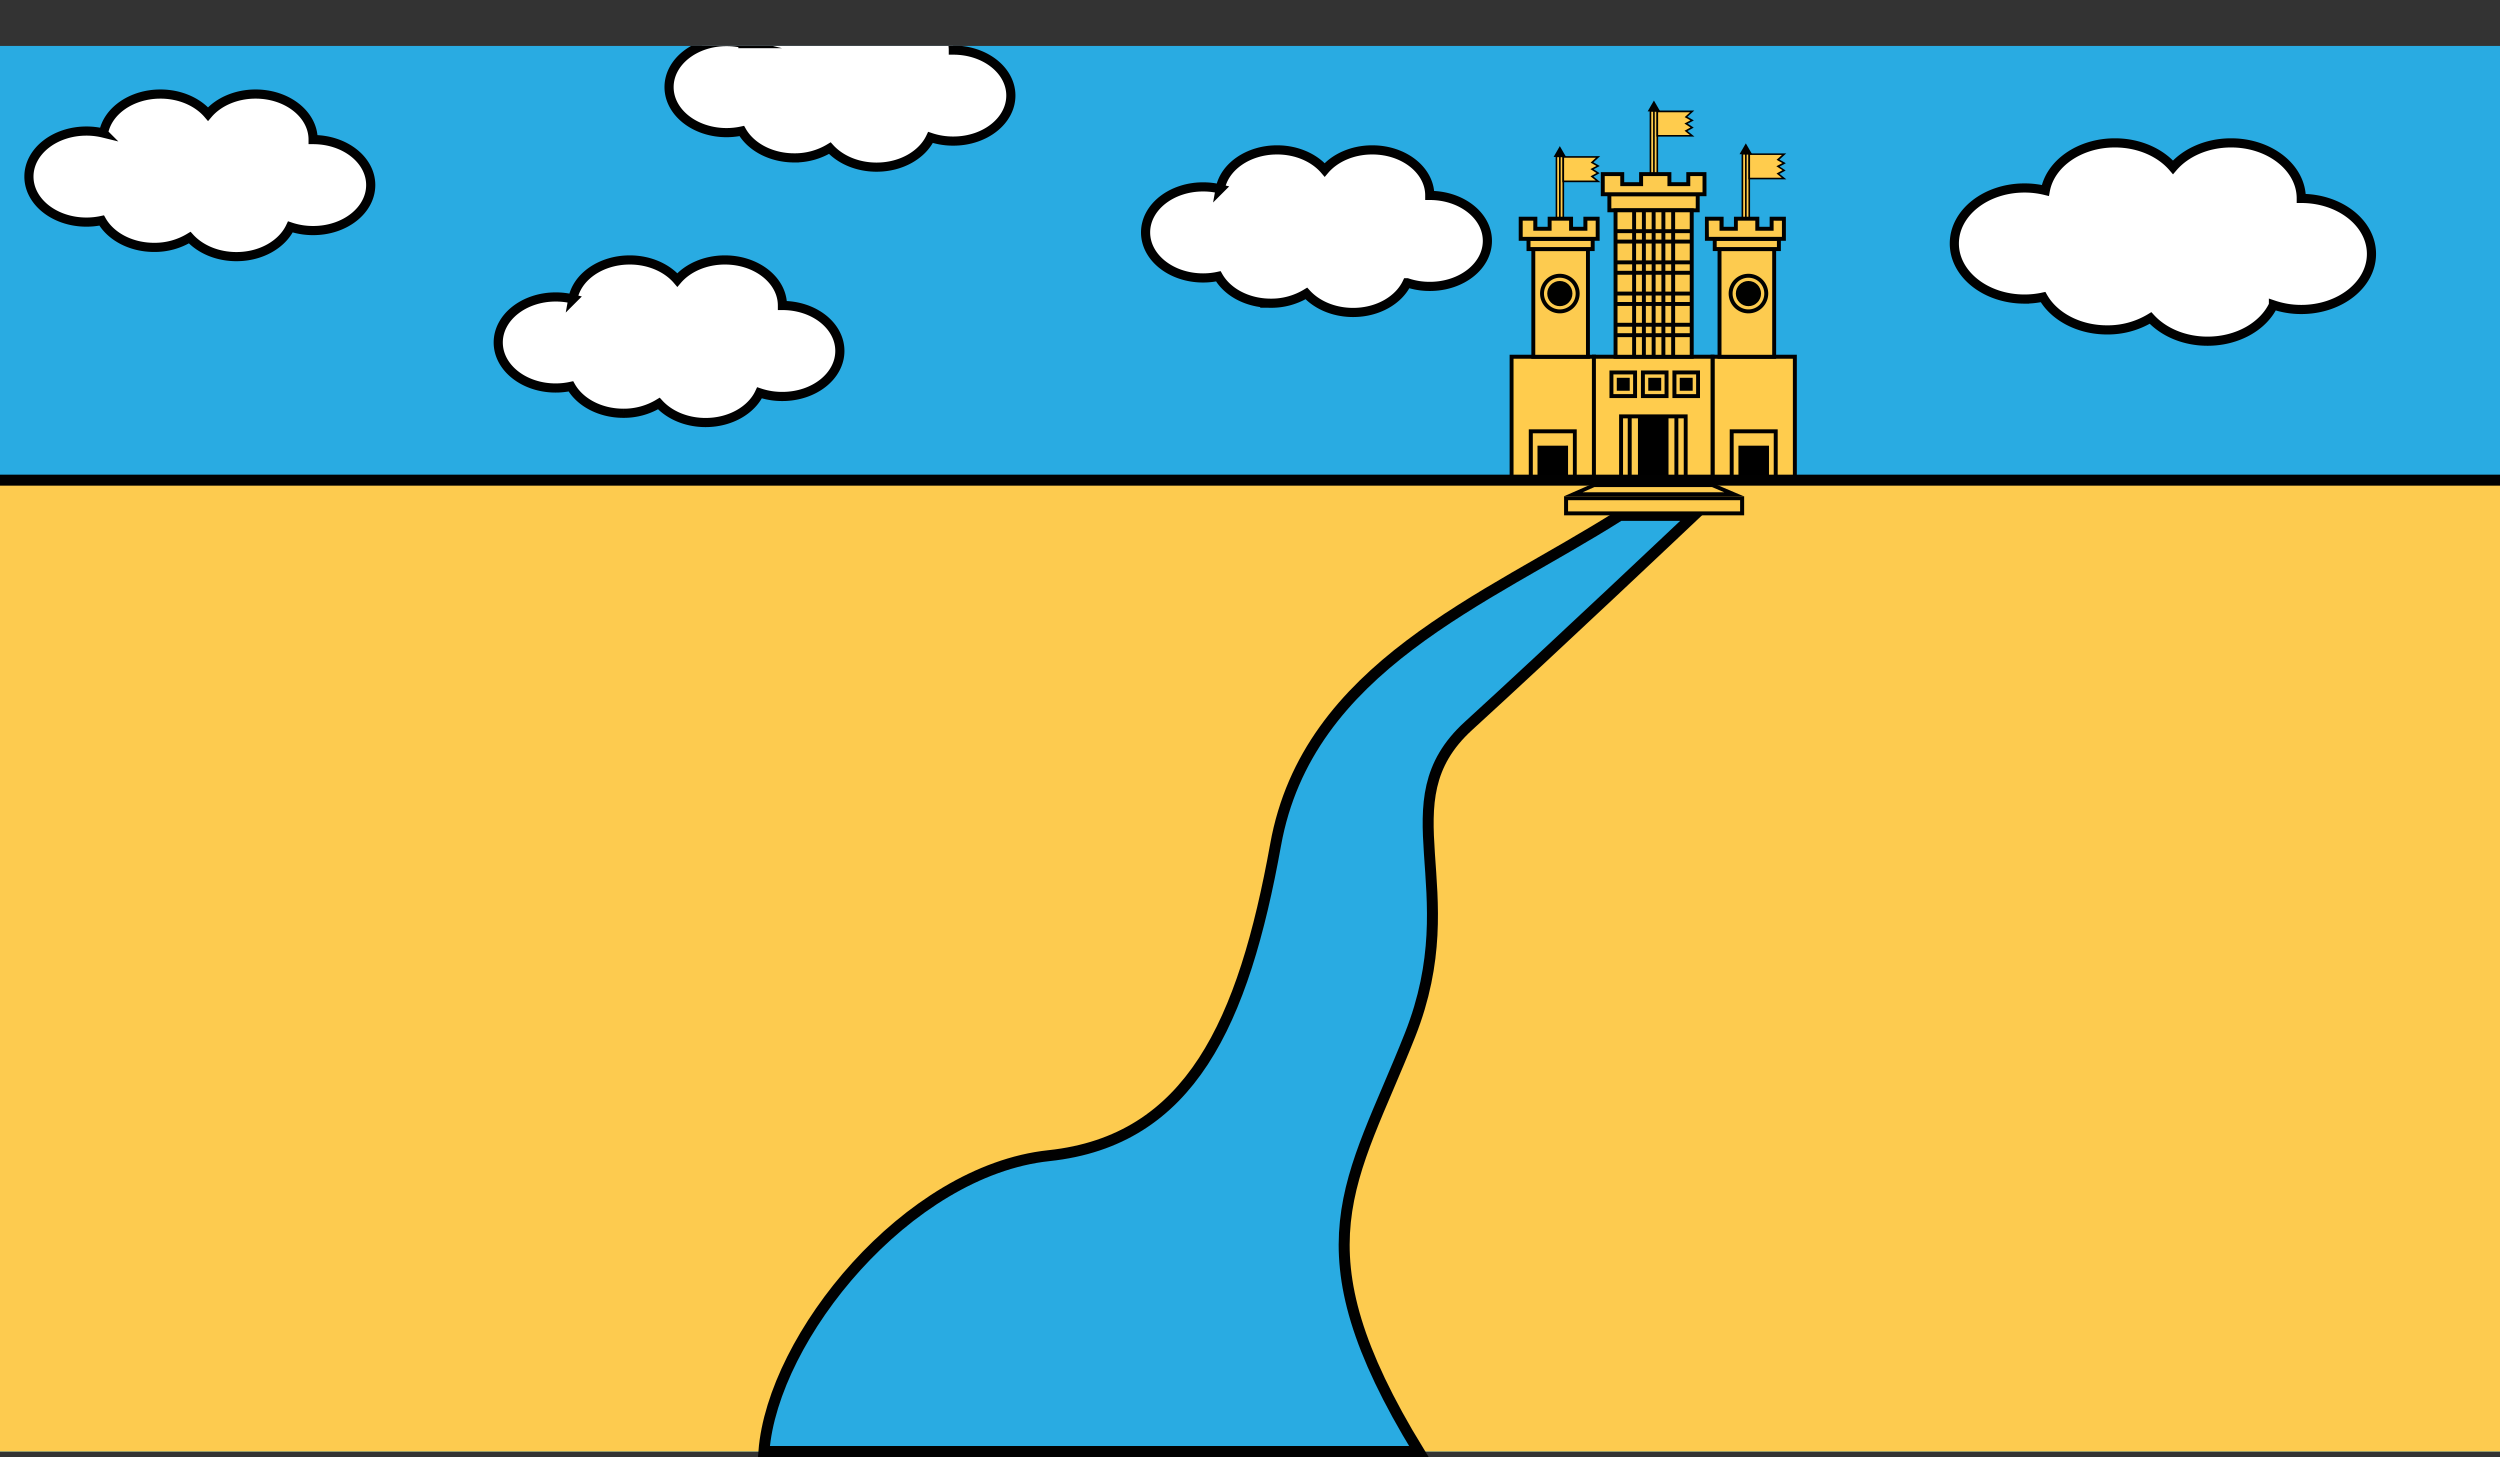 <svg xmlns="http://www.w3.org/2000/svg" xmlns:xlink="http://www.w3.org/1999/xlink" viewBox="0 0 1366 796.1"><rect x="0" y="0" width="1366" height="796.1" fill="#333333" stroke="none"/><defs><style>.cls-1,.cls-11{fill:none;}.cls-2,.cls-4{fill:#29abe2;}.cls-3{fill:#fdcb4f;}.cls-10,.cls-11,.cls-4{stroke:#010101;stroke-miterlimit:10;}.cls-11,.cls-4{stroke-width:6px;}.cls-5{clip-path:url(#clip-path);}.cls-6{fill:#ffcc4d;}.cls-7{fill:#010100;}.cls-8{fill:#010101;}.cls-9{fill:#fdcb4e;}.cls-10{fill:#fff;stroke-width:5px;}</style><clipPath id="clip-path"><rect class="cls-1" y="25.1" width="1366" height="768"/></clipPath></defs><title>Fichier 26</title><g id="Calque_2" data-name="Calque 2"><g id="Calque_4" data-name="Calque 4"><rect class="cls-2" y="25.1" width="1366" height="768"/><rect class="cls-3" y="262.36" width="1366" height="530.74"/><path class="cls-4" d="M885.05,281.59C812,327.94,714.54,364.23,697,461.56s-46.55,161.65-123.92,169.9S422.2,730.41,417.4,793.1H775.25c-68.69-112.16-36.74-146.8-4.79-227.62S756.08,438.87,802.41,396.6s123.18-115,123.18-115Z"/><g class="cls-5"><rect class="cls-6" x="850.42" y="85.47" width="3.75" height="43.73"/><path d="M854.62,129.64H850V85h4.65Zm-3.76-.89h2.87V85.91h-2.87Z"/><rect x="851.85" y="85.47" width="0.89" height="43.73"/><polygon points="852.29 85.75 848.88 85.75 850.59 82.8 852.29 79.83 854 82.8 855.71 85.75 852.29 85.75"/><polygon class="cls-6" points="873.18 85.75 869.86 88.78 873.18 90.67 869.86 92.43 873.18 94.58 869.86 96.41 873.18 99.1 854.17 99.1 854.17 85.75 873.18 85.75"/><path d="M874.44,99.54H853.73V85.31h20.61l-3.73,3.39,3.5,2-3.37,1.78,3.31,2.14-3.4,1.87Zm-19.82-.89h17.31l-2.87-2.31,3.26-1.79L869,92.39l3.28-1.73-3.16-1.8L872,86.2H854.62Z"/><rect class="cls-6" x="901.82" y="60.56" width="3.75" height="43.73"/><path d="M906,104.74h-4.64V60.12H906Zm-3.75-.89h2.86V61h-2.86Z"/><rect x="903.25" y="60.56" width="0.89" height="43.73"/><polygon points="903.7 60.85 900.28 60.85 901.99 57.89 903.7 54.93 905.41 57.89 907.12 60.85 903.7 60.85"/><polygon class="cls-6" points="924.59 60.85 921.26 63.88 924.59 65.77 921.26 67.53 924.59 69.68 921.26 71.51 924.59 74.2 905.58 74.2 905.58 60.85 924.59 60.85"/><path d="M925.85,74.64H905.13V60.41h20.61L922,63.8l3.51,2-3.38,1.77,3.32,2.15-3.4,1.87ZM906,73.75h17.31l-2.87-2.31,3.26-1.79-3.34-2.16,3.28-1.73L920.51,64l2.93-2.66H906Z"/><rect class="cls-6" x="952.04" y="83.96" width="3.75" height="43.73"/><path d="M956.24,128.13H951.6V83.52h4.64Zm-3.75-.89h2.86V84.41h-2.86Z"/><rect x="953.48" y="83.96" width="0.89" height="43.73"/><polygon points="953.92 84.25 950.5 84.25 952.21 81.29 953.92 78.33 955.63 81.29 957.34 84.25 953.92 84.25"/><polygon class="cls-6" points="974.81 84.25 971.48 87.28 974.81 89.17 971.48 90.92 974.81 93.08 971.48 94.91 974.81 97.59 955.8 97.59 955.8 84.25 974.81 84.25"/><path d="M976.07,98H955.35V83.81H976l-3.72,3.38,3.5,2L972.36,91l3.32,2.15L972.28,95Zm-19.83-.89h17.31l-2.86-2.31,3.25-1.8-3.34-2.16,3.28-1.73-3.15-1.79,2.93-2.66H956.24Z"/><rect class="cls-3" x="879.36" y="106.14" width="48.28" height="8.81"/><path class="cls-7" d="M928.71,116H878.28v-11h50.43Zm-48.28-2.16h46.13v-6.65H880.43Z"/><rect class="cls-6" x="825.93" y="194.89" width="44.99" height="66.39"/><path class="cls-8" d="M872,262.36H824.86V193.81H872Zm-45-2.15h42.84V196H827Z"/><rect class="cls-6" x="935.73" y="194.89" width="44.99" height="66.39"/><path class="cls-8" d="M981.79,262.36H934.65V193.81h47.14Zm-45-2.15h42.84V196H936.8Z"/><rect class="cls-6" x="870.93" y="194.89" width="64.8" height="70.19"/><path class="cls-7" d="M936.8,266.15H869.85V193.81H936.8ZM872,264h62.65V196H872Z"/><rect class="cls-9" x="885.75" y="227.5" width="35.29" height="37.58"/><path d="M922.12,266.15H884.68V226.42h37.44ZM886.83,264H920V228.58H886.83Z"/><rect class="cls-9" x="836.4" y="235.67" width="24.05" height="25.61"/><path d="M861.53,262.36h-26.2V234.59h26.2Zm-24-2.15h21.9V236.75h-21.9Z"/><rect class="cls-3" x="882.74" y="114.95" width="41.62" height="79.94"/><path class="cls-7" d="M925.44,196H881.66V113.87h43.78Zm-41.63-2.15h39.47V116H883.81Z"/><rect class="cls-3" x="837.8" y="136.11" width="29.86" height="58.78"/><path class="cls-8" d="M868.73,196h-32V135h32Zm-29.86-2.15h27.71V137.19H838.87Z"/><rect class="cls-3" x="835.18" y="130.51" width="35.06" height="5.6"/><path class="cls-7" d="M871.32,137.19H834.1v-7.75h37.22ZM836.26,135h32.91v-3.44H836.26Z"/><polygon class="cls-3" points="866.27 119.51 866.27 125.01 858.47 125.01 858.47 119.51 846.76 119.51 846.76 125.01 838.95 125.01 838.95 119.51 830.9 119.51 830.9 130.51 872.98 130.51 872.98 119.51 866.27 119.51"/><path class="cls-7" d="M874.05,131.59H829.83V118.43H840v5.5h5.65v-5.5h13.86v5.5h5.65v-5.5h8.86ZM832,129.44H871.9v-8.85h-4.55v5.5h-10v-5.5h-9.56v5.5h-10v-5.5H832Z"/><polygon class="cls-3" points="922.48 95.14 922.48 100.64 912.17 100.64 912.17 95.14 896.7 95.14 896.7 100.64 886.39 100.64 886.39 95.14 875.76 95.14 875.76 106.14 931.34 106.14 931.34 95.14 922.48 95.14"/><path class="cls-7" d="M932.42,107.22H874.68V94.06h12.79v5.5h8.15v-5.5h17.62v5.5h8.16v-5.5h11Zm-55.59-2.15h53.43V96.21h-6.7v5.51H911.09V96.21H897.78v5.51H885.31V96.21h-8.48Z"/><rect class="cls-3" x="939.55" y="136.11" width="29.86" height="58.78"/><path class="cls-8" d="M970.48,196h-32V135h32Zm-29.86-2.15h27.71V137.19H940.62Z"/><rect class="cls-3" x="936.93" y="130.51" width="35.06" height="5.6"/><path class="cls-7" d="M973.07,137.19H935.86v-7.75h37.21ZM938,135h32.91v-3.44H938Z"/><polygon class="cls-3" points="968.02 119.51 968.02 125.01 960.22 125.01 960.22 119.51 948.51 119.51 948.51 125.01 940.7 125.01 940.7 119.51 932.65 119.51 932.65 130.51 974.73 130.51 974.73 119.51 968.02 119.51"/><path class="cls-7" d="M975.8,131.59H931.58V118.43h10.2v5.5h5.65v-5.5h13.86v5.5h5.65v-5.5h8.86Zm-42.07-2.15h39.92v-8.85H969.1v5.5h-10v-5.5h-9.56v5.5h-10v-5.5h-5.89Z"/><rect class="cls-3" x="855.68" y="272.22" width="96.21" height="8.29"/><path class="cls-7" d="M953,281.59H854.61V271.15H953Zm-96.21-2.16h94V273.3h-94Z"/><polygon class="cls-3" points="947.45 270.07 935.73 265.07 870.93 265.07 859.65 270.07 947.45 270.07"/><path class="cls-8" d="M952.72,271.15H854.56L870.92,264h65Zm-88-2.16h77.43l-6.66-2.84H871.15Z"/><line class="cls-3" x1="892.88" y1="114.95" x2="892.88" y2="194.89"/><rect class="cls-8" x="891.8" y="114.95" width="2.15" height="79.94"/><line class="cls-3" x1="898.22" y1="114.95" x2="898.22" y2="194.89"/><rect class="cls-8" x="897.14" y="114.95" width="2.15" height="79.94"/><line class="cls-3" x1="903.55" y1="114.95" x2="903.55" y2="194.89"/><rect class="cls-8" x="902.47" y="114.95" width="2.15" height="79.94"/><line class="cls-3" x1="908.88" y1="114.95" x2="908.88" y2="194.89"/><rect class="cls-8" x="907.8" y="114.95" width="2.15" height="79.94"/><line class="cls-3" x1="914.21" y1="114.95" x2="914.21" y2="194.89"/><rect class="cls-8" x="913.14" y="114.95" width="2.15" height="79.94"/><line class="cls-3" x1="882.74" y1="126.31" x2="924.36" y2="126.31"/><rect class="cls-8" x="882.74" y="125.24" width="41.62" height="2.15"/><line class="cls-3" x1="882.74" y1="132" x2="924.36" y2="132"/><rect class="cls-8" x="882.74" y="130.92" width="41.62" height="2.15"/><line class="cls-3" x1="882.74" y1="143.36" x2="924.36" y2="143.36"/><rect class="cls-8" x="882.74" y="142.28" width="41.62" height="2.15"/><line class="cls-3" x1="882.74" y1="149.04" x2="924.36" y2="149.04"/><rect class="cls-8" x="882.74" y="147.97" width="41.62" height="2.15"/><line class="cls-3" x1="882.74" y1="160.41" x2="924.36" y2="160.41"/><rect class="cls-8" x="882.74" y="159.33" width="41.62" height="2.15"/><line class="cls-3" x1="882.74" y1="166.09" x2="924.36" y2="166.09"/><rect class="cls-8" x="882.74" y="165.01" width="41.62" height="2.15"/><line class="cls-3" x1="882.74" y1="177.45" x2="924.36" y2="177.45"/><rect class="cls-8" x="882.74" y="176.38" width="41.62" height="2.15"/><line class="cls-3" x1="882.74" y1="183.14" x2="924.36" y2="183.14"/><rect class="cls-8" x="882.74" y="182.06" width="41.62" height="2.15"/><circle class="cls-3" cx="852.29" cy="160.41" r="9.73"/><path class="cls-7" d="M852.3,171.22a10.81,10.81,0,1,1,10.81-10.81A10.83,10.83,0,0,1,852.3,171.22Zm0-19.47a8.66,8.66,0,1,0,8.65,8.66A8.66,8.66,0,0,0,852.3,151.75Z"/><circle class="cls-7" cx="852.29" cy="160.41" r="6.88"/><circle class="cls-3" cx="955.35" cy="160.41" r="9.73"/><path class="cls-7" d="M955.35,171.22a10.81,10.81,0,1,1,10.81-10.81A10.82,10.82,0,0,1,955.35,171.22Zm0-19.47a8.66,8.66,0,1,0,8.66,8.66A8.67,8.67,0,0,0,955.35,151.75Z"/><circle class="cls-7" cx="955.35" cy="160.41" r="6.88"/><rect x="840.09" y="243.52" width="16.69" height="17.77"/><rect class="cls-9" x="946.2" y="235.67" width="24.05" height="25.61"/><path d="M971.33,262.36H945.12V234.59h26.21Zm-24.06-2.15h21.9V236.75h-21.9Z"/><rect x="949.88" y="243.52" width="16.69" height="17.77"/><rect x="894.98" y="227.5" width="16.69" height="37.58"/><rect class="cls-3" x="880.49" y="203.5" width="12.92" height="12.92"/><path class="cls-8" d="M894.48,217.5H879.41V202.43h15.07Zm-12.92-2.16h10.77V204.58H881.56Z"/><rect class="cls-8" x="883.41" y="206.43" width="7.07" height="7.07"/><rect class="cls-3" x="897.69" y="203.5" width="12.92" height="12.92"/><path class="cls-8" d="M911.68,217.5H896.61V202.43h15.07Zm-12.92-2.16h10.76V204.58H898.76Z"/><rect class="cls-8" x="900.61" y="206.43" width="7.07" height="7.07"/><rect class="cls-3" x="914.88" y="203.5" width="12.92" height="12.92"/><path class="cls-8" d="M928.88,217.5H913.81V202.43h15.07ZM916,215.34h10.76V204.58H916Z"/><rect class="cls-8" x="917.81" y="206.43" width="7.07" height="7.07"/><line x1="890.48" y1="227.5" x2="890.48" y2="265.07"/><rect class="cls-7" x="889.4" y="227.5" width="2.15" height="37.58"/><line x1="915.97" y1="227.5" x2="915.97" y2="265.07"/><rect class="cls-7" x="914.9" y="227.5" width="2.15" height="37.58"/><path class="cls-10" d="M781.23,106.78c0-13.74-14.06-24.88-31.42-24.88-10.83,0-20.38,4.34-26,10.94-5.65-6.6-15.19-10.94-26-10.94-15.84,0-28.93,9.27-31.1,21.33a39.34,39.34,0,0,0-9.33-1.11c-17.36,0-31.43,11.13-31.43,24.87s14.07,24.88,31.43,24.88a38.83,38.83,0,0,0,8.31-.89c4.92,8.66,15.9,14.7,28.67,14.7a36.8,36.8,0,0,0,19.44-5.34c5.7,6.29,15,10.39,25.54,10.39,13.52,0,25-6.76,29.47-16.24a38.54,38.54,0,0,0,12.47,2c17.36,0,31.43-11.14,31.43-24.88S798.59,106.78,781.23,106.78Z"/><path class="cls-10" d="M171.09,76.27c0-13.74-14.07-24.88-31.42-24.88-10.83,0-20.38,4.34-26,10.94-5.65-6.6-15.2-10.94-26-10.94-15.84,0-28.93,9.28-31.1,21.34a38.89,38.89,0,0,0-9.33-1.12c-17.36,0-31.43,11.14-31.43,24.88s14.07,24.87,31.43,24.87a39.56,39.56,0,0,0,8.31-.88c4.91,8.66,15.9,14.69,28.67,14.69a36.8,36.8,0,0,0,19.44-5.34c5.7,6.29,15,10.39,25.54,10.39,13.51,0,25-6.76,29.47-16.24a38.49,38.49,0,0,0,12.47,2c17.36,0,31.42-11.13,31.42-24.87S188.45,76.27,171.09,76.27Z"/><path class="cls-10" d="M520.9,27.38c0-13.74-14.07-24.88-31.42-24.88-10.83,0-20.38,4.34-26,10.94-5.65-6.6-15.2-10.94-26-10.94-15.83,0-28.92,9.27-31.1,21.33A39.34,39.34,0,0,0,397,22.72c-17.35,0-31.42,11.13-31.42,24.87S379.64,72.47,397,72.47a39.48,39.48,0,0,0,8.31-.89c4.92,8.66,15.9,14.69,28.67,14.69a36.79,36.79,0,0,0,19.44-5.33c5.7,6.29,15,10.39,25.54,10.39,13.52,0,25-6.76,29.48-16.24a38.45,38.45,0,0,0,12.47,2c17.35,0,31.42-11.14,31.42-24.88S538.25,27.38,520.9,27.38Z"/><path class="cls-10" d="M427.52,166.92c0-13.74-14.07-24.88-31.42-24.88-10.83,0-20.38,4.34-26,10.94-5.65-6.6-15.2-10.94-26-10.94-15.84,0-28.93,9.28-31.1,21.33a39.43,39.43,0,0,0-9.34-1.11c-17.35,0-31.42,11.14-31.42,24.87S286.26,212,303.61,212a38.93,38.93,0,0,0,8.32-.89c4.91,8.66,15.9,14.7,28.67,14.7A36.8,36.8,0,0,0,360,220.48c5.7,6.29,15,10.39,25.53,10.39,13.52,0,25.05-6.76,29.48-16.24a38.49,38.49,0,0,0,12.47,2c17.36,0,31.42-11.14,31.42-24.87S444.88,166.92,427.52,166.92Z"/><path class="cls-10" d="M1257.42,108.42c0-16.76-17.16-30.35-38.34-30.35-13.21,0-24.86,5.29-31.75,13.35-6.9-8.06-18.55-13.35-31.76-13.35-19.32,0-35.29,11.32-38,26a47.36,47.36,0,0,0-11.38-1.36c-21.18,0-38.34,13.59-38.34,30.35s17.16,30.35,38.34,30.35a47.89,47.89,0,0,0,10.14-1.08c6,10.57,19.4,17.93,35,17.93a44.94,44.94,0,0,0,23.72-6.51c7,7.67,18.32,12.68,31.16,12.68,16.5,0,30.56-8.25,36-19.82a46.91,46.91,0,0,0,15.21,2.49c21.18,0,38.35-13.59,38.35-30.35S1278.6,108.42,1257.42,108.42Z"/></g><line class="cls-11" y1="262.36" x2="1366" y2="262.36"/></g></g></svg>